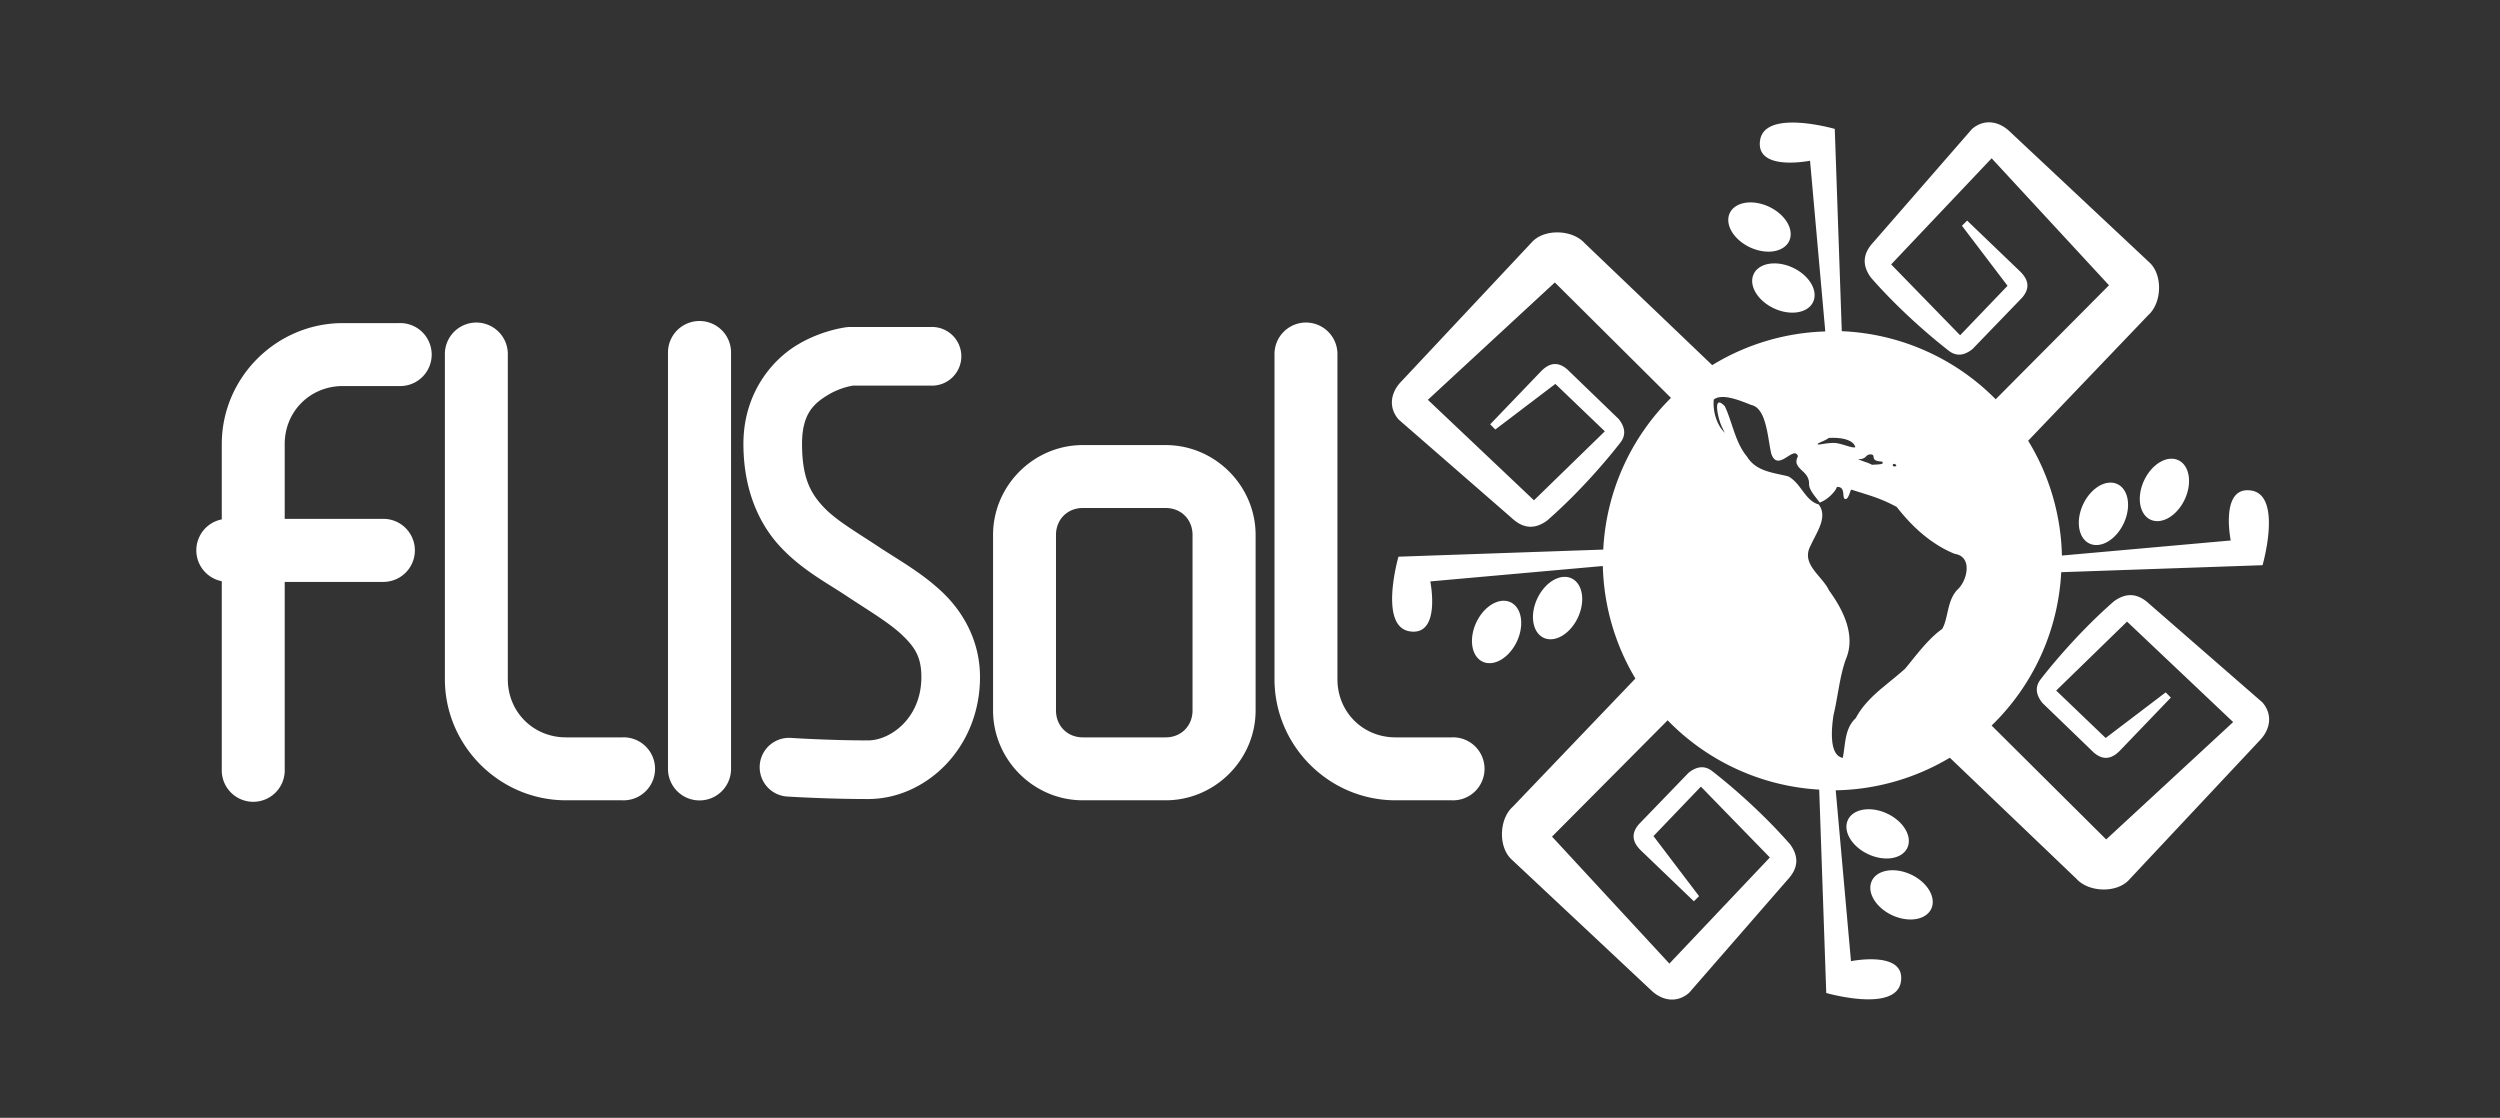 <?xml version="1.0" encoding="UTF-8" standalone="no"?>
<!-- Created with Inkscape (http://www.inkscape.org/) -->

<svg
   width="143.755mm"
   height="64.276mm"
   viewBox="0 0 509.366 227.749"
   id="svg7212"
   version="1.1"
   inkscape:version="1.3.2 (091e20e, 2023-11-25, custom)"
   sodipodi:docname="logo-slim-white.svg"
   xmlns:inkscape="http://www.inkscape.org/namespaces/inkscape"
   xmlns:sodipodi="http://sodipodi.sourceforge.net/DTD/sodipodi-0.dtd"
   xmlns="http://www.w3.org/2000/svg"
   xmlns:svg="http://www.w3.org/2000/svg"
   xmlns:rdf="http://www.w3.org/1999/02/22-rdf-syntax-ns#"
   xmlns:cc="http://creativecommons.org/ns#"
   xmlns:dc="http://purl.org/dc/elements/1.1/">
  <rect x="0" y="0" width="509.366" height="227.749" fill="#333333" stroke="none"/>
  <title
     id="title7546">Flisol</title>
  <defs
     id="defs7214">
    <linearGradient
       id="linearGradient11737">
      <stop
         id="stop11739"
         offset="0"
         style="stop-color:#ffffff;stop-opacity:0;" />
      <stop
         style="stop-color:#0046af;stop-opacity:0;"
         offset="0.704"
         id="stop11741" />
      <stop
         style="stop-color:#0044ab;stop-opacity:0.424;"
         offset="0.868"
         id="stop11743" />
      <stop
         id="stop11745"
         offset="0.954"
         style="stop-color:#003996;stop-opacity:0.65;" />
      <stop
         id="stop11747"
         offset="1"
         style="stop-color:#002c80;stop-opacity:1;" />
    </linearGradient>
    <linearGradient
       id="linearGradient11729">
      <stop
         style="stop-color:#5bcaff;stop-opacity:1;"
         offset="0"
         id="stop11731" />
      <stop
         style="stop-color:#0071de;stop-opacity:1;"
         offset="1"
         id="stop11733" />
    </linearGradient>
    <linearGradient
       id="linearGradient5073">
      <stop
         style="stop-color:#ffffff;stop-opacity:1;"
         offset="0"
         id="stop5075" />
      <stop
         style="stop-color:#ffffff;stop-opacity:0;"
         offset="1"
         id="stop5077" />
    </linearGradient>
  </defs>
  <sodipodi:namedview
     id="base"
     pagecolor="#ffffff"
     bordercolor="#666666"
     borderopacity="1.0"
     inkscape:pageopacity="0.0"
     inkscape:pageshadow="2"
     inkscape:zoom="1.979899"
     inkscape:cx="246.47722"
     inkscape:cy="57.831233"
     inkscape:document-units="px"
     inkscape:current-layer="layer1"
     showgrid="false"
     fit-margin-top="0"
     fit-margin-left="0"
     fit-margin-right="0"
     fit-margin-bottom="0"
     inkscape:window-width="2560"
     inkscape:window-height="1017"
     inkscape:window-x="-8"
     inkscape:window-y="-8"
     inkscape:window-maximized="1"
     inkscape:showpageshadow="2"
     inkscape:pagecheckerboard="0"
     inkscape:deskcolor="#d1d1d1" />
  <g
     inkscape:label="Capa 1"
     inkscape:groupmode="layer"
     id="layer1"
     transform="translate(-151.031,-252.143)">
    <path
       id="path20109"
       style="color:#000000;display:inline;overflow:visible;visibility:visible;fill:#ffffff;fill-opacity:1;fill-rule:nonzero;stroke:none;stroke-width:2.347;marker:none;enable-background:accumulate"
       d="M 556.745 277.089 C 555.393 276.963 554.02 277.382 552.801 278.446 L 532.738 301.484 C 530.73 303.627 530.238 305.99 532.227 308.706 C 539.848 317.417 548.295 323.761 548.295 323.761 C 549.8 324.799 551.344 324.523 552.917 323.268 L 563.039 312.783 C 564.753 310.771 564.242 309.065 562.676 307.503 L 551.829 297.089 L 550.772 298.14 L 560.061 310.372 L 550.401 320.452 L 536.347 306.016 L 556.82 284.395 L 580.734 310.266 L 557.646 333.493 A 46.82 46.82 0 0 0 526.288 319.622 L 524.857 278.407 C 524.857 278.407 520.351 277.108 516.235 277.114 C 513.034 277.119 510.068 277.913 509.643 280.723 C 508.673 287.147 519.822 284.889 519.822 284.889 L 522.926 319.675 A 46.82 46.82 0 0 0 499.887 326.54 L 473.89 301.678 C 472.629 300.276 470.545 299.528 468.463 299.494 C 466.381 299.459 464.302 300.139 463.05 301.59 L 436.553 329.856 C 434.33 332.132 433.875 335.185 436.002 337.623 L 459.042 357.686 C 461.186 359.695 463.546 360.187 466.262 358.197 C 474.974 350.576 481.319 342.13 481.319 342.13 C 482.357 340.624 482.079 339.081 480.824 337.508 L 470.341 327.386 C 468.329 325.672 466.621 326.183 465.059 327.749 L 454.648 338.596 L 455.697 339.652 L 467.93 330.363 L 478.01 340.024 L 463.572 354.077 L 441.953 333.604 L 467.824 309.691 L 491.485 333.211 A 46.82 46.82 0 0 0 477.688 364.119 L 435.963 365.567 C 435.963 365.567 431.857 379.812 438.28 380.781 C 444.703 381.751 442.447 370.603 442.447 370.603 L 477.602 367.466 A 46.82 46.82 0 0 0 484.237 390.391 L 459.234 416.535 C 456.43 419.057 456.245 424.872 459.146 427.376 L 487.412 453.872 C 489.688 456.095 492.743 456.55 495.182 454.423 L 515.244 431.383 C 517.253 429.239 517.745 426.879 515.755 424.163 C 508.135 415.451 499.686 409.106 499.686 409.106 C 498.181 408.068 496.637 408.346 495.064 409.6 L 484.944 420.083 C 483.23 422.096 483.739 423.804 485.305 425.366 L 496.154 435.777 L 497.21 434.728 L 487.92 422.495 L 497.582 412.415 L 511.634 426.853 L 491.162 448.472 L 467.249 422.601 L 490.805 398.902 A 46.82 46.82 0 0 0 521.688 413.026 L 523.123 454.461 C 523.123 454.461 537.368 458.568 538.338 452.145 C 539.308 445.722 528.161 447.977 528.161 447.977 L 525.053 413.165 A 46.82 46.82 0 0 0 548.3 406.524 L 574.093 431.19 C 576.616 433.994 582.429 434.18 584.933 431.278 L 611.43 403.012 C 613.653 400.737 614.106 397.683 611.979 395.245 L 588.941 375.182 C 587.869 374.178 586.742 373.551 585.544 373.426 C 584.346 373.301 583.079 373.676 581.721 374.671 C 573.009 382.292 566.664 390.739 566.664 390.739 C 565.626 392.244 565.902 393.788 567.157 395.36 L 577.641 405.481 C 579.654 407.195 581.36 406.686 582.922 405.12 L 593.335 394.271 L 592.284 393.214 L 580.053 402.505 L 569.973 392.843 L 584.409 378.791 L 606.03 399.262 L 580.159 423.176 L 556.815 399.971 A 46.82 46.82 0 0 0 570.998 368.724 L 612.018 367.301 C 612.018 367.301 616.124 353.057 609.701 352.087 C 609.5 352.057 609.309 352.038 609.124 352.03 C 603.417 351.802 605.536 362.264 605.536 362.264 L 571.139 365.335 A 46.82 46.82 0 0 0 564.26 341.939 L 588.748 316.332 C 591.552 313.809 591.738 307.996 588.836 305.492 L 560.569 278.995 C 559.431 277.883 558.098 277.214 556.745 277.089 z M 507.375 293.391 A 6.688 4.567 25.142 0 0 503.465 295.559 A 6.688 4.567 25.142 0 0 507.58 302.535 A 6.688 4.567 25.142 0 0 515.574 301.242 A 6.688 4.567 25.142 0 0 511.46 294.266 A 6.688 4.567 25.142 0 0 507.375 293.391 z M 512.243 305.816 A 6.688 4.567 25.142 0 0 508.336 307.986 A 6.688 4.567 25.142 0 0 512.448 314.961 A 6.688 4.567 25.142 0 0 520.445 313.668 A 6.688 4.567 25.142 0 0 516.33 306.691 A 6.688 4.567 25.142 0 0 512.243 305.816 z M 293.471 317.55 A 6.417 6.417 0 0 0 287.13 324.061 L 287.13 408.802 A 6.425 6.425 0 0 0 299.98 408.802 L 299.98 324.061 A 6.417 6.417 0 0 0 293.471 317.55 z M 248.015 317.861 A 6.417 6.417 0 0 0 241.674 324.372 L 241.674 390.519 C 241.674 404.08 252.794 415.2 266.355 415.2 L 277.79 415.2 A 6.417 6.417 0 1 0 277.79 402.379 L 266.355 402.379 C 259.681 402.379 254.495 397.193 254.495 390.519 L 254.495 324.372 A 6.417 6.417 0 0 0 248.015 317.861 z M 417.018 317.861 A 6.417 6.417 0 0 0 410.706 324.372 L 410.706 390.519 C 410.706 404.08 421.798 415.2 435.359 415.2 L 446.794 415.2 A 6.417 6.417 0 1 0 446.794 402.379 L 435.359 402.379 C 428.685 402.379 423.529 397.193 423.529 390.519 L 423.529 324.372 A 6.417 6.417 0 0 0 417.018 317.861 z M 220.899 317.974 C 207.338 317.974 196.218 329.067 196.218 342.628 L 196.218 357.968 A 6.417 6.417 0 0 0 196.218 370.564 L 196.218 408.802 A 6.417 6.417 0 1 0 209.039 408.802 L 209.039 370.705 L 229.135 370.705 A 6.425 6.425 0 0 0 229.135 357.855 L 209.039 357.855 L 209.039 342.628 C 209.039 335.954 214.225 330.797 220.899 330.797 L 232.304 330.797 A 6.417 6.417 0 1 0 232.304 317.974 L 220.899 317.974 z M 323.954 318.767 L 323.643 318.795 C 323.643 318.795 318.426 319.336 313.226 322.559 C 308.026 325.783 302.5 332.573 302.5 342.571 C 302.5 351.793 305.591 358.757 309.943 363.46 C 314.295 368.162 319.337 370.798 323.332 373.45 C 327.869 376.463 332.11 378.943 334.794 381.488 C 337.478 384.033 338.756 386.039 338.756 390.094 C 338.756 398.49 332.428 402.999 327.889 402.999 C 319.967 402.999 312.179 402.49 312.179 402.49 A 5.984 5.984 0 0 0 311.415 414.434 C 311.415 414.434 319.469 414.945 327.889 414.945 C 339.693 414.945 350.702 404.548 350.702 390.094 C 350.702 382.725 347.247 376.796 343.032 372.8 C 338.817 368.804 334.011 366.181 329.955 363.487 C 325.355 360.433 321.3 358.126 318.717 355.335 C 316.135 352.544 314.444 349.419 314.444 342.571 C 314.444 336.499 316.823 334.405 319.539 332.722 C 322.143 331.108 324.619 330.741 324.831 330.711 L 340.653 330.711 A 5.978 5.978 0 1 0 340.653 318.767 L 324.293 318.767 L 323.954 318.767 z M 501.826 333.029 C 502.302 333.01 502.819 333.064 503.35 333.165 C 503.881 333.265 504.427 333.413 504.961 333.582 C 506.03 333.921 507.051 334.343 507.816 334.646 C 508.197 334.725 508.532 334.882 508.832 335.097 C 508.834 335.098 508.836 335.097 508.838 335.098 C 509.052 335.252 509.242 335.445 509.42 335.657 L 509.424 335.661 C 509.813 336.125 510.118 336.723 510.372 337.391 C 510.408 337.485 510.437 337.589 510.471 337.686 C 510.697 338.336 510.883 339.037 511.037 339.769 C 511.044 339.804 511.053 339.837 511.06 339.872 C 511.395 341.498 511.608 343.217 511.919 344.567 C 512.254 345.557 512.71 345.937 513.219 345.988 C 513.474 346.013 513.742 345.957 514.014 345.852 C 514.83 345.539 515.687 344.799 516.352 344.572 C 516.574 344.497 516.775 344.478 516.945 344.552 C 517.116 344.626 517.257 344.792 517.359 345.085 C 517.186 345.422 517.093 345.717 517.061 345.982 C 517.06 345.989 517.062 345.994 517.061 346.001 C 517.033 346.258 517.062 346.487 517.136 346.696 C 517.161 346.768 517.215 346.827 517.249 346.894 C 517.319 347.029 517.383 347.168 517.482 347.291 C 517.546 347.372 517.628 347.448 517.702 347.526 C 517.8 347.63 517.892 347.736 518 347.839 C 518.001 347.84 518.003 347.841 518.004 347.843 C 518.725 348.528 519.594 349.242 519.622 350.611 C 519.494 352 521.274 353.717 521.776 354.535 C 523.075 354.163 524.966 352.44 525.297 351.349 C 527.274 351.274 526.156 353.81 527.066 353.819 C 527.731 353.826 528.035 351.835 528.258 351.908 C 531.909 353.082 534.059 353.587 537.483 355.43 C 539.402 357.902 541.601 360.19 544.093 362.037 L 544.095 362.039 C 544.096 362.04 544.098 362.041 544.1 362.042 C 544.265 362.165 544.432 362.283 544.6 362.401 C 544.618 362.414 544.637 362.427 544.655 362.44 L 544.657 362.438 C 546.109 363.456 547.652 364.332 549.304 364.99 C 552.869 365.531 551.946 370.09 550.089 372.055 C 547.665 374.269 548.062 378.063 546.742 380.296 C 545.018 381.482 543.318 383.36 541.862 385.11 C 541.832 385.147 541.816 385.167 541.786 385.203 C 540.764 386.436 539.847 387.611 539.211 388.366 C 537.841 389.612 536.301 390.816 534.795 392.077 C 534.509 392.317 534.219 392.544 533.938 392.789 L 533.94 392.791 C 532.065 394.427 530.32 396.216 529.149 398.444 C 526.839 400.605 527.066 403.691 526.493 406.559 C 523.631 406.04 524.204 400.468 524.607 397.816 C 525.512 394.077 525.82 390.115 527.09 386.529 C 529.238 381.572 526.532 376.355 523.678 372.415 C 522.268 369.399 517.812 367.063 519.983 363.216 C 521.066 360.724 523.558 357.493 521.573 354.912 C 519.065 354.247 518.127 351.187 516.083 349.661 L 516.09 349.654 C 515.861 349.483 515.622 349.324 515.362 349.198 C 514.616 349.006 513.836 348.851 513.056 348.678 C 512.276 348.504 511.498 348.311 510.753 348.048 C 509.636 347.653 508.597 347.096 507.755 346.198 C 507.475 345.899 507.215 345.562 506.983 345.18 C 506.372 344.448 505.883 343.647 505.467 342.805 C 505.05 341.964 504.707 341.081 504.392 340.187 C 504.077 339.293 503.789 338.389 503.482 337.501 C 503.174 336.612 502.848 335.74 502.455 334.914 C 502.119 334.562 501.848 334.345 501.631 334.238 C 501.413 334.131 501.25 334.132 501.132 334.218 C 501.015 334.303 500.943 334.474 500.907 334.701 C 500.871 334.929 500.873 335.213 500.9 335.531 C 500.955 336.166 501.116 336.93 501.314 337.618 C 501.511 338.306 501.743 338.917 501.936 339.246 C 502.186 339.828 502.366 340.181 502.517 340.376 C 502.081 339.975 501.704 339.492 501.387 338.956 C 501.07 338.421 500.814 337.833 500.62 337.224 C 500.425 336.615 500.292 335.985 500.222 335.364 C 500.153 334.743 500.147 334.133 500.206 333.562 C 500.419 333.387 500.666 333.26 500.938 333.174 C 501.211 333.088 501.509 333.043 501.826 333.029 z M 524.33 341.35 C 525.686 341.334 528.538 341.525 529.052 343.232 C 528.612 343.614 526.182 342.415 524.726 342.392 C 523.181 342.367 521.777 342.796 521.463 342.697 C 520.939 342.501 522.885 342 523.616 341.384 C 523.593 341.382 523.878 341.355 524.33 341.35 z M 371.646 342.826 C 361.614 342.826 353.363 351.106 353.363 361.138 L 353.363 396.887 C 353.363 406.919 361.614 415.2 371.646 415.2 L 388.545 415.2 C 398.577 415.2 406.857 406.92 406.857 396.887 L 406.857 361.138 C 406.857 351.106 398.577 342.826 388.545 342.826 L 371.646 342.826 z M 532.075 344.726 C 533.535 344.694 531.729 346.095 534.478 346.18 C 535.048 346.771 534.058 346.747 532.445 346.843 C 531.309 346.236 531.2 346.426 529.569 345.658 C 531.343 345.823 531.052 344.748 532.075 344.726 z M 593.7 345.612 A 4.567 6.688 25.142 0 0 587.89 350.022 A 4.567 6.688 25.142 0 0 589.184 358.018 A 4.567 6.688 25.142 0 0 596.159 353.903 A 4.567 6.688 25.142 0 0 594.866 345.909 A 4.567 6.688 25.142 0 0 593.7 345.612 z M 536.878 346.669 C 537.114 346.603 537.384 346.851 537.402 347.024 C 537.281 347.238 536.667 347.292 536.666 346.854 C 536.726 346.748 536.8 346.691 536.878 346.669 z M 581.272 350.483 A 4.567 6.688 25.142 0 0 575.464 354.892 A 4.567 6.688 25.142 0 0 576.757 362.887 A 4.567 6.688 25.142 0 0 583.733 358.772 A 4.567 6.688 25.142 0 0 582.44 350.778 A 4.567 6.688 25.142 0 0 581.272 350.483 z M 371.646 355.648 L 388.545 355.648 C 391.69 355.648 394.007 357.993 394.007 361.138 L 394.007 396.887 C 394.007 400.032 391.69 402.379 388.545 402.379 L 371.646 402.379 C 368.501 402.379 366.184 400.032 366.184 396.887 L 366.184 361.138 C 366.184 357.993 368.501 355.648 371.646 355.648 z M 470.058 369.685 A 4.567 6.688 25.142 0 0 464.25 374.094 A 4.567 6.688 25.142 0 0 465.542 382.089 A 4.567 6.688 25.142 0 0 472.519 377.976 A 4.567 6.688 25.142 0 0 471.226 369.98 A 4.567 6.688 25.142 0 0 470.058 369.685 z M 457.632 374.554 A 4.567 6.688 25.142 0 0 451.822 378.965 A 4.567 6.688 25.142 0 0 453.115 386.959 A 4.567 6.688 25.142 0 0 460.091 382.845 A 4.567 6.688 25.142 0 0 458.799 374.851 A 4.567 6.688 25.142 0 0 457.632 374.554 z M 531.446 417.031 A 6.688 4.567 25.142 0 0 527.538 419.199 A 6.688 4.567 25.142 0 0 531.653 426.175 A 6.688 4.567 25.142 0 0 539.647 424.882 A 6.688 4.567 25.142 0 0 535.533 417.906 A 6.688 4.567 25.142 0 0 531.446 417.031 z M 536.316 429.458 A 6.688 4.567 25.142 0 0 532.407 431.626 A 6.688 4.567 25.142 0 0 536.521 438.602 A 6.688 4.567 25.142 0 0 544.516 437.31 A 6.688 4.567 25.142 0 0 540.403 430.333 A 6.688 4.567 25.142 0 0 536.316 429.458 z " />
  </g>
</svg>
